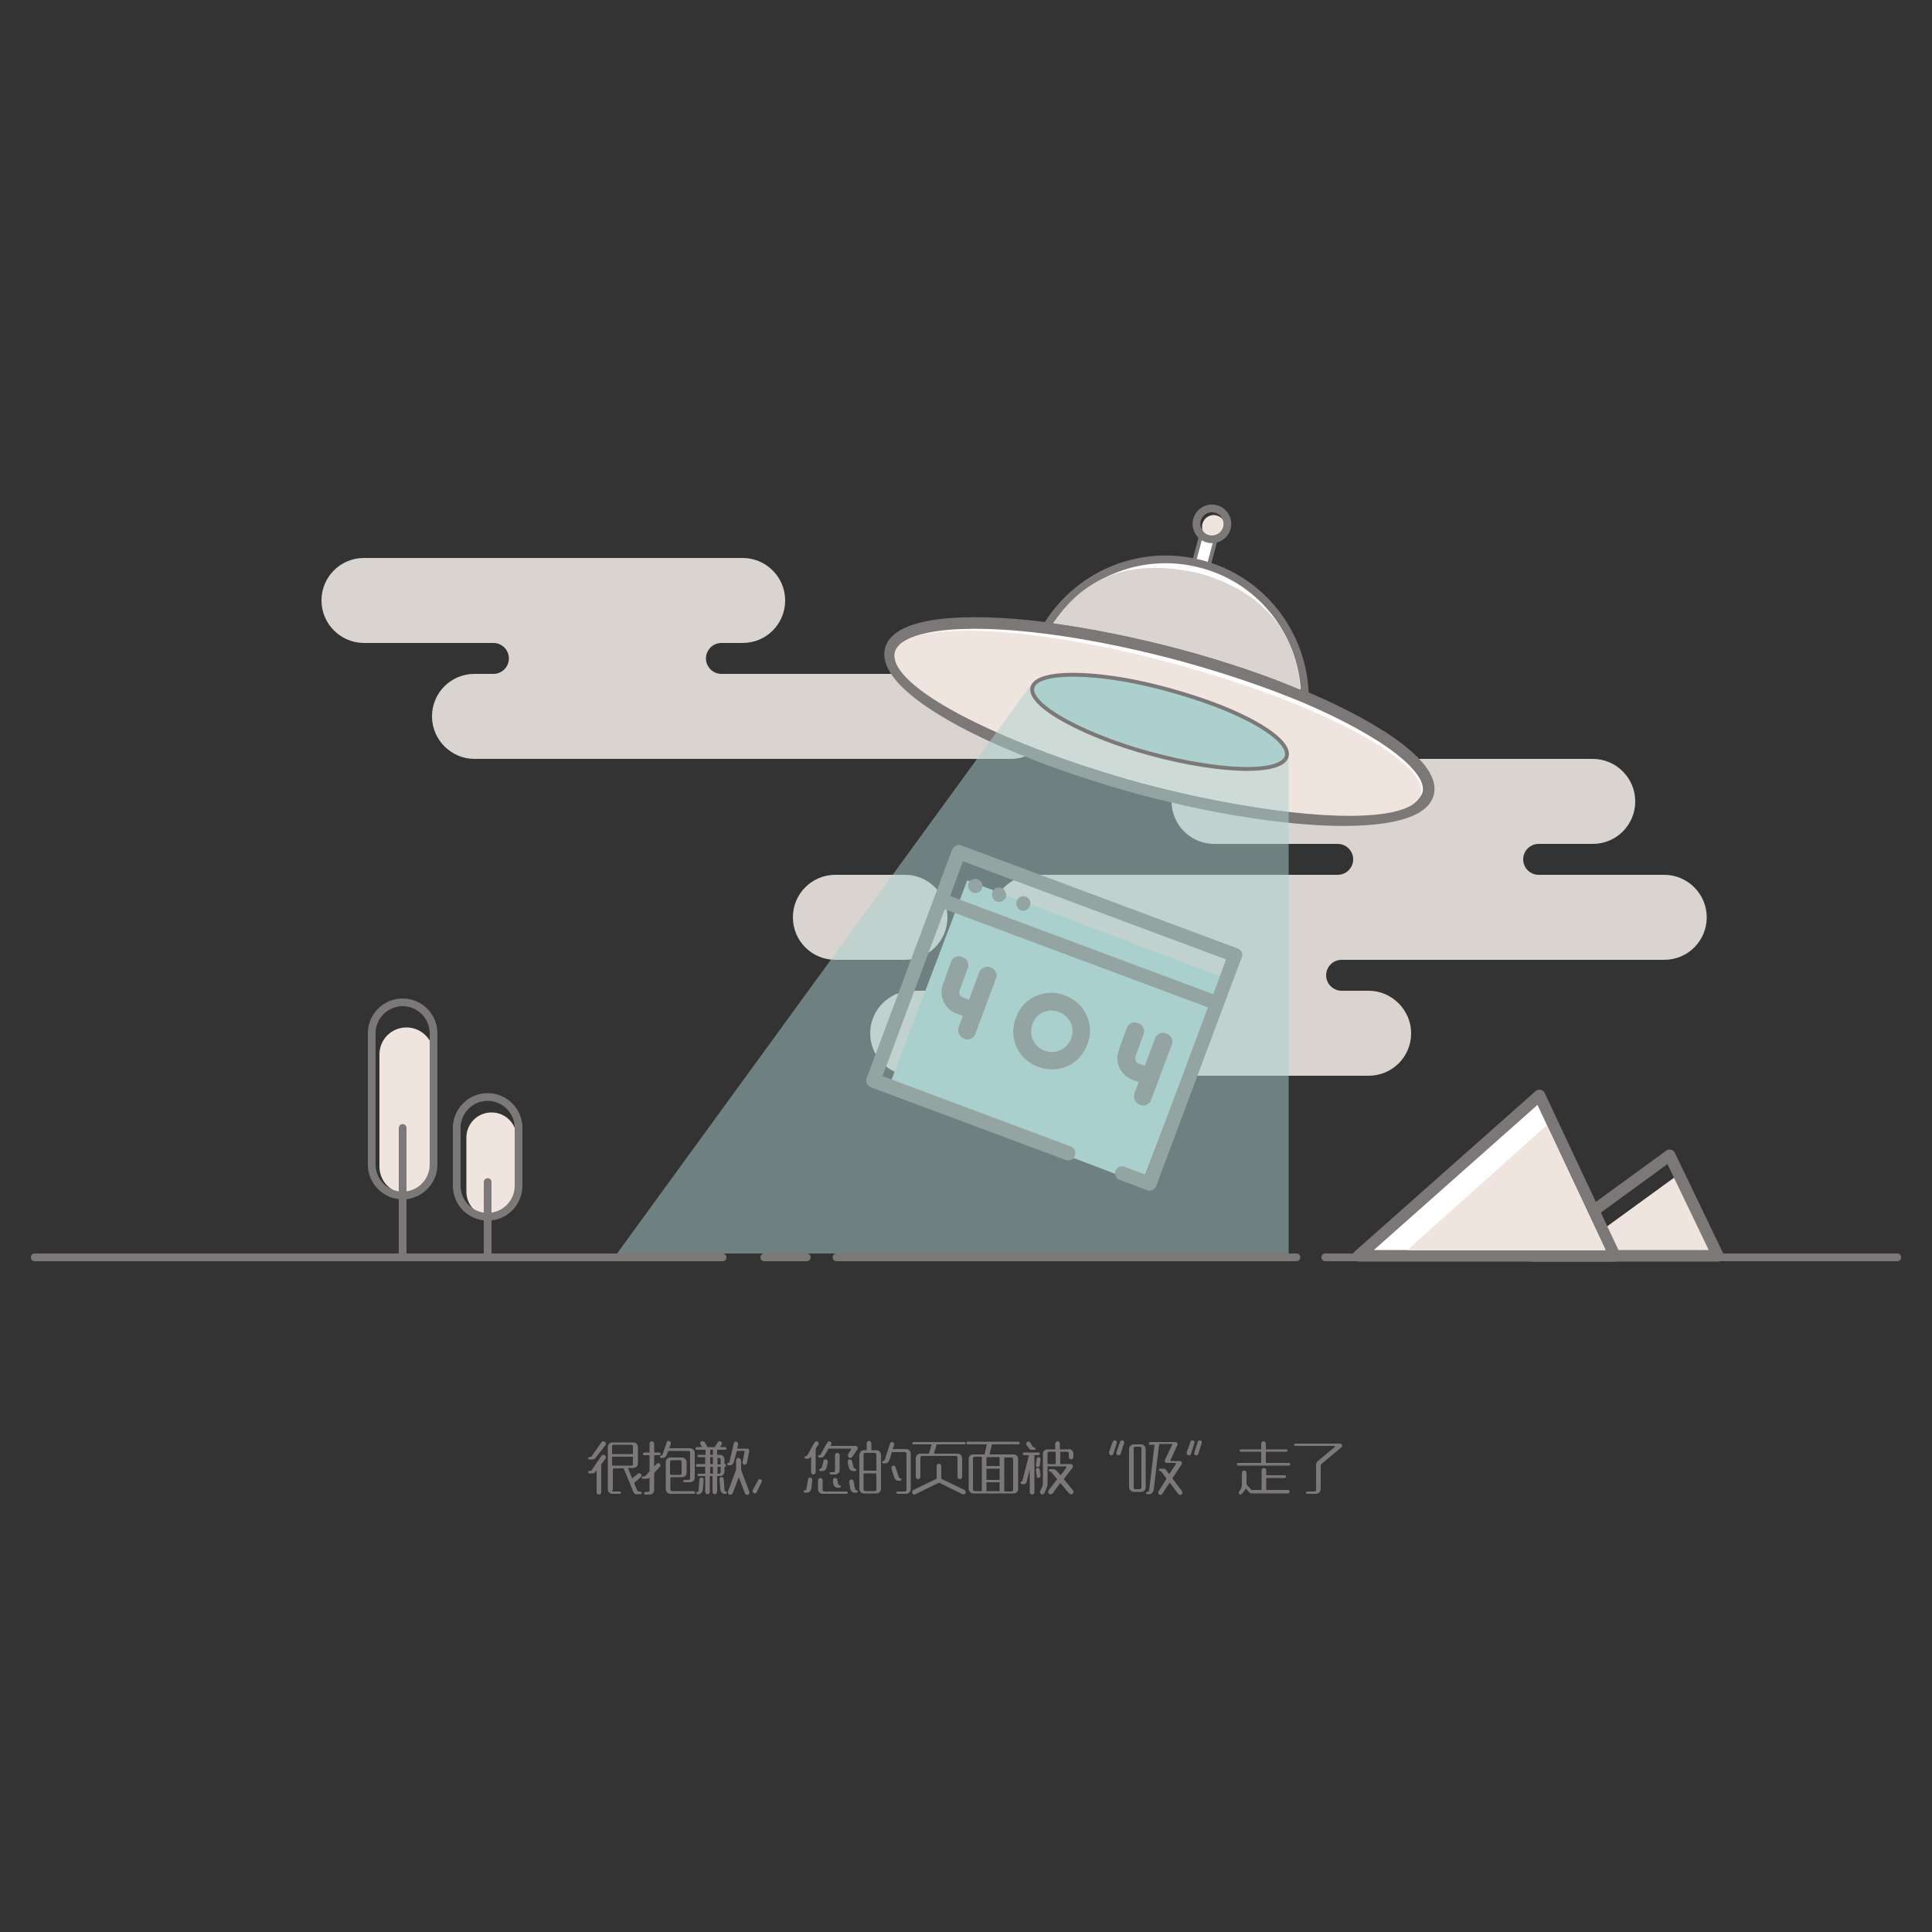 <?xml version="1.0" encoding="utf-8"?>
<!-- Generator: Adobe Illustrator 21.1.0, SVG Export Plug-In . SVG Version: 6.00 Build 0)  -->
<svg version="1.1" id="图层_1" xmlns="http://www.w3.org/2000/svg" xmlns:xlink="http://www.w3.org/1999/xlink" x="0px" y="0px"
	 viewBox="0 0 500 500" style="enable-background:new 0 0 500 500;" xml:space="preserve">
<rect x="0" y="0" width="500" height="500" fill="#333333" stroke="none"/>
<style type="text/css">
	.st0{fill:#D9D4CF;}
	.st1{fill:#FFFFFF;stroke:#7C7877;stroke-miterlimit:10;}
	.st2{fill:#FFFFFF;stroke:#7C7877;stroke-width:2;stroke-miterlimit:10;}
	.st3{fill:#FFFFFF;stroke:#7C7877;stroke-width:3;stroke-miterlimit:10;}
	.st4{fill:#F0E5DE;}
	.st5{fill:#ABD0CE;}
	.st6{fill:#7C7877;}
	.st7{opacity:0.5;fill:#ABD0CE;}
	.st8{fill:#ABD0CE;stroke:#7C7877;stroke-miterlimit:10;}
	.st9{fill:none;stroke:#7C7877;stroke-width:2;stroke-miterlimit:10;}
	.st10{fill:none;stroke:#7C7877;stroke-width:3;stroke-linecap:round;stroke-linejoin:round;stroke-miterlimit:10;}
	.st11{fill:#FFFFFF;stroke:#7C7877;stroke-width:3;stroke-linecap:round;stroke-linejoin:round;stroke-miterlimit:10;}
</style>
<path class="st0" d="M192.2,166.4h-98c-6,0-11-4.9-11-11v0c0-6.1,4.9-11,11-11h98c6,0,11,4.9,11,11v0
	C203.2,161.5,198.3,166.4,192.2,166.4z"/>
<path class="st0" d="M261.6,196.4H122.8c-6,0-11-4.9-11-11v0c0-6.1,4.9-11,11-11h138.8c6,0,11,4.9,11,11v0
	C272.6,191.5,267.6,196.4,261.6,196.4z"/>
<path class="st0" d="M186.7,174.4h-59c2.2,0,4-1.8,4-4c0-2.2-1.8-4-4-4h59c-2.2,0-4,1.8-4,4C182.7,172.6,184.5,174.4,186.7,174.4z"
	/>
<g>
	<path class="st0" d="M354.2,278.4h-118c-6.1,0-11-4.9-11-11v0c0-6,4.9-11,11-11h118c6,0,11,5,11,11v0
		C365.2,273.5,360.3,278.4,354.2,278.4z"/>
	<path class="st0" d="M234.2,248.4h-18c-6.1,0-11-4.9-11-11v0c0-6.1,4.9-11,11-11h18c6,0,11,4.9,11,11v0
		C245.2,243.5,240.3,248.4,234.2,248.4z"/>
	<path class="st0" d="M430.7,248.4h-163c-6,0-11-4.9-11-11v0c0-6.1,4.9-11,11-11h163c6,0,11,4.9,11,11v0
		C441.7,243.5,436.8,248.4,430.7,248.4z"/>
	<path class="st0" d="M398.2,226.4h-52c2.2,0,4-1.8,4-4c0-2.2-1.8-4-4-4h52c-2.2,0-4,1.8-4,4C394.2,224.6,396,226.4,398.2,226.4z"/>
	<path class="st0" d="M412.2,218.4h-98c-6,0-11-4.9-11-11v0c0-6.1,4.9-11,11-11h98c6,0,11,4.9,11,11v0
		C423.2,213.5,418.3,218.4,412.2,218.4z"/>
	<path class="st0" d="M347.2,256.4h-72c2.2,0,4-1.8,4-4c0-2.2-1.8-4-4-4h72c-2.2,0-4,1.8-4,4C343.2,254.6,345,256.4,347.2,256.4z"/>
</g>
<g id="飞碟">
	<path class="st1" d="M308.3,155.8L308.3,155.8c-1.1-0.3-1.7-1.4-1.4-2.4l4.1-15.5c0.3-1.1,1.4-1.7,2.4-1.4l0,0
		c1.1,0.3,1.7,1.4,1.4,2.4l-4.1,15.5C310.5,155.5,309.4,156.1,308.3,155.8z"/>
	<path class="st2" d="M337.7,180.5c-9.6-4-20.8-7.9-33-11.1c-12.2-3.3-23.8-5.5-34.1-6.8c8-13.7,24.4-20.9,40.4-16.6
		C327,150.2,337.6,164.7,337.7,180.5z"/>
	<path class="st3" d="M369.6,205.4c-1.9,7.2-21.2,8.7-47,4.6c-8.5-1.3-17.7-3.3-27.2-5.8c-9.5-2.6-18.5-5.5-26.5-8.6
		c-24.4-9.3-40.3-20.2-38.4-27.5c1.8-6.6,17.8-8.4,40.1-5.6c10.3,1.3,22,3.6,34.1,6.8c12.2,3.3,23.4,7.1,33,11.1
		C358.3,189.2,371.3,198.8,369.6,205.4z"/>
	<path class="st4" d="M367.6,205.9c-2.4,6.2-21.6,6.8-47,2.3c-8.3-1.5-17.4-3.5-26.7-6.1c-9.3-2.6-18-5.4-25.8-8.4
		c-23.6-9-38.7-19.1-36.4-25.3c2.2-5.6,18.2-6.6,40.2-3.4c10.2,1.5,21.6,3.9,33.5,7.2c11.9,3.3,22.8,7,32,10.9
		C357.4,191.5,369.7,200.3,367.6,205.9z"/>
	<path class="st0" d="M272.6,161.3c0,0,33.1,4.1,63.9,17.2c-1.3-20.7-17-27.4-25.6-30C295.4,144.8,281.8,147.3,272.6,161.3z"/>
	
		<rect x="238" y="238.3" transform="matrix(0.935 0.355 -0.355 0.935 112.388 -79.458)" class="st5" width="70.1" height="57.4"/>
	<g id="页面_1_">
		<path class="st6" d="M321.4,246.5c-0.2-0.4-0.6-0.8-1-1l-71.6-26.7c-0.5-0.2-1-0.2-1.4,0.1c-0.4,0.2-0.8,0.6-1,1L224.3,279
			c-0.4,1,0.1,2,1.1,2.4l50.4,18.8c0,0,0,0,0.1,0c0.9,0.3,2-0.2,2.3-1.1c0.3-0.9-0.1-2-1-2.4c0,0,0,0-0.1,0l-48.7-18.2l16.1-43.2
			l68.1,25.4L296.5,304l-5.4-2c-0.1,0-0.1,0-0.2-0.1c-0.9-0.3-1.9,0.2-2.2,1.1c-0.3,0.9,0.1,1.9,0.9,2.3c0,0,0,0,0,0l7.2,2.7
			c0.5,0.2,1,0.2,1.4,0c0.4-0.2,0.8-0.6,1-1l22.1-59.1C321.6,247.5,321.6,247,321.4,246.5z M245.9,231.9l3.3-9l68.1,25.4l-3.3,9
			L245.9,231.9z"/>
		<g>
			<path class="st6" d="M251.3,268.8c-0.5,0.3-1.1,0.3-1.8,0c-0.6-0.2-1-0.6-1.3-1.2c-0.3-0.6-0.3-1.1-0.1-1.8l1.1-2.9l-1.5-0.5
				c-1.6-0.6-2.8-1.7-3.5-3.2c-0.7-1.5-0.7-3.1-0.1-4.7l2-5.5c0.2-0.6,0.6-1.1,1.2-1.3c0.6-0.3,1.1-0.3,1.8,0
				c0.6,0.2,1.1,0.6,1.3,1.2c0.3,0.6,0.3,1.2,0,1.8l-2,5.5c-0.2,0.4-0.1,0.8,0,1.2c0.2,0.4,0.5,0.7,0.9,0.8l1.5,0.5l2.6-7
				c0.2-0.6,0.6-1,1.2-1.3c0.6-0.3,1.2-0.3,1.8,0c0.6,0.2,1.1,0.6,1.3,1.2c0.3,0.5,0.3,1.1,0,1.8l-5.3,14.2
				C252.2,268.2,251.8,268.6,251.3,268.8z"/>
			<path class="st6" d="M268.7,276.1c-2.6-1-4.5-2.7-5.6-5.1c-1.1-2.5-1.2-5-0.2-7.6c1-2.6,2.7-4.5,5.1-5.6c2.5-1.1,5-1.2,7.6-0.2
				c2.6,1,4.5,2.7,5.6,5.1c1.1,2.5,1.2,5,0.2,7.6c-1,2.6-2.7,4.5-5.1,5.6C273.8,277,271.2,277,268.7,276.1z M274,261.9
				c-1.4-0.5-2.8-0.5-4.1,0.1c-1.3,0.6-2.2,1.6-2.7,3c-0.5,1.4-0.5,2.8,0.1,4.1c0.6,1.3,1.6,2.2,3,2.8c1.4,0.5,2.8,0.5,4.1-0.1
				c1.3-0.6,2.2-1.6,2.8-3c0.5-1.4,0.5-2.8-0.1-4.1C276.4,263.3,275.4,262.4,274,261.9z"/>
			<path class="st6" d="M296.8,285.9c-0.5,0.3-1.1,0.3-1.8,0c-0.6-0.2-1-0.6-1.3-1.2c-0.3-0.6-0.3-1.1-0.1-1.8l1.1-2.9l-1.5-0.5
				c-1.6-0.6-2.8-1.7-3.5-3.2c-0.7-1.5-0.7-3.1-0.1-4.7l2-5.5c0.2-0.6,0.6-1.1,1.2-1.3c0.6-0.3,1.1-0.3,1.8,0
				c0.6,0.2,1.1,0.6,1.3,1.2c0.3,0.6,0.3,1.2,0,1.8l-2,5.5c-0.2,0.4-0.1,0.8,0,1.2c0.2,0.4,0.5,0.7,0.9,0.8l1.5,0.5l2.6-7
				c0.2-0.6,0.6-1,1.2-1.3c0.6-0.3,1.2-0.3,1.8,0c0.6,0.2,1.1,0.6,1.3,1.2c0.3,0.5,0.3,1.1,0,1.8l-5.3,14.2
				C297.7,285.2,297.4,285.6,296.8,285.9z"/>
		</g>
		<path class="st6" d="M251.8,231c-0.5-0.2-0.8-0.5-1.1-1c-0.2-0.5-0.2-1-0.1-1.4c0.2-0.5,0.5-0.8,1-1c0.9-0.4,2,0,2.5,0.9
			c0.4,0.9,0,2-0.9,2.5C252.7,231.1,252.2,231.2,251.8,231L251.8,231z"/>
		<path class="st6" d="M257.9,233.3c-0.4-0.2-0.8-0.5-1-1c-0.2-0.4-0.2-1-0.1-1.4c0.2-0.5,0.5-0.8,1-1.1c0.7-0.3,1.5-0.1,2,0.4
			c0.5,0.5,0.7,1.3,0.5,2c-0.2,0.5-0.5,0.8-1,1C258.9,233.5,258.4,233.5,257.9,233.3L257.9,233.3z"/>
		<path class="st6" d="M264.2,235.6c-0.5-0.2-0.8-0.5-1-1c-0.2-0.4-0.2-0.9-0.1-1.4c0.2-0.5,0.5-0.8,1-1.1c0.9-0.4,2,0,2.4,0.9
			c0.4,0.9,0,2-0.9,2.5C265.2,235.8,264.6,235.8,264.2,235.6L264.2,235.6z"/>
	</g>
	<polyline class="st7" points="159.7,324.4 266.9,177.1 333.5,195.2 333.5,324.4 159.7,324.4 	"/>
	<path class="st8" d="M333,195.7c-0.9,3.5-10,4.2-22.2,2.2c-4-0.6-8.4-1.6-12.9-2.8c-4.5-1.2-8.7-2.6-12.5-4.1
		c-11.5-4.5-19.1-9.7-18.2-13.1c0.8-3.1,8.4-4,19-2.7c4.9,0.6,10.4,1.7,16.2,3.3c5.8,1.6,11.1,3.4,15.6,5.3
		C327.6,187.9,333.8,192.5,333,195.7z"/>
	<circle class="st4" cx="314.1" cy="136.3" r="3"/>
	<ellipse transform="matrix(0.258 -0.966 0.966 0.258 101.722 403.624)" class="st9" cx="313.7" cy="135.6" rx="4" ry="4"/>
</g>
<g id="山">
	<polygon class="st4" points="434.6,303.8 444.8,325.1 405.3,325.1 	"/>
	<polygon class="st10" points="432.1,299 444.6,325 396.4,325 	"/>
	<polygon class="st11" points="351.6,325 398.4,283.5 417.9,325 400.4,325 	"/>
	<polygon class="st4" points="364.1,323.6 400.3,291.2 415.5,323.6 	"/>
</g>
<path id="地面_3_" class="st6" d="M335.5,326.4h-119c-0.6,0-1-0.4-1-1l0,0c0-0.6,0.4-1,1-1h119c0.6,0,1,0.4,1,1l0,0
	C336.5,326,336.1,326.4,335.5,326.4z"/>
<path id="地面_2_" class="st6" d="M491,326.4H343c-0.6,0-1-0.4-1-1l0,0c0-0.6,0.4-1,1-1h148c0.6,0,1,0.4,1,1l0,0
	C492,326,491.6,326.4,491,326.4z"/>
<path id="地面" class="st6" d="M187,326.4H9c-0.6,0-1-0.4-1-1l0,0c0-0.6,0.4-1,1-1h178c0.6,0,1,0.4,1,1l0,0
	C188,326,187.6,326.4,187,326.4z"/>
<g id="树_1_">
	<path class="st4" d="M127.2,314.9L127.2,314.9c-3.6,0-6.5-2.9-6.5-6.5v-14c0-3.6,2.9-6.5,6.5-6.5h0c3.6,0,6.5,2.9,6.5,6.5v14
		C133.7,312,130.8,314.9,127.2,314.9z"/>
	<path class="st9" d="M126.2,314.9L126.2,314.9c-4.4,0-8-3.6-8-8v-15c0-4.4,3.6-8,8-8h0c4.4,0,8,3.6,8,8v15
		C134.2,311.3,130.6,314.9,126.2,314.9z"/>
	<path class="st1" d="M126.2,305.4L126.2,305.4c0.3,0,0.5,0.2,0.5,0.5v19c0,0.3-0.2,0.5-0.5,0.5l0,0c-0.3,0-0.5-0.2-0.5-0.5v-19
		C125.7,305.7,125.9,305.4,126.2,305.4z"/>
</g>
<g id="树">
	<path class="st4" d="M105.2,308.9L105.2,308.9c-3.9,0-7-3.1-7-7v-29c0-3.9,3.1-7,7-7h0c3.8,0,7,3.1,7,7v29
		C112.2,305.8,109.1,308.9,105.2,308.9z"/>
	<path class="st9" d="M104.2,309.4L104.2,309.4c-4.4,0-8-3.6-8-8v-34c0-4.4,3.6-8,8-8h0c4.4,0,8,3.6,8,8v34
		C112.2,305.8,108.6,309.4,104.2,309.4z"/>
	<path class="st1" d="M104.2,291.4L104.2,291.4c0.3,0,0.5,0.2,0.5,0.5v33c0,0.3-0.2,0.5-0.5,0.5l0,0c-0.3,0-0.5-0.2-0.5-0.5v-33
		C103.7,291.7,103.9,291.4,104.2,291.4z"/>
</g>
<path class="st6" d="M208.8,326.4h-11c-0.6,0-1-0.4-1-1l0,0c0-0.5,0.4-1,1-1h11c0.6,0,1,0.5,1,1l0,0
	C209.8,326,209.3,326.4,208.8,326.4z"/>
<g>
	<path class="st6" d="M155.7,373.2c0.1-0.1,0.3-0.2,0.5-0.2c0.3,0,0.6,0.3,0.6,0.6c0,0.1,0,0.3-0.1,0.4l-2.5,3.2
		c-0.3,0.4-0.5,0.5-0.9,0.5h-0.8c-0.2,0-0.3-0.2-0.3-0.3v0c0-0.2,0.2-0.3,0.3-0.3h0.1c0.2,0,0.3,0,0.5-0.2L155.7,373.2z
		 M155.7,376.7c0.1-0.1,0.3-0.2,0.5-0.2c0.3,0,0.6,0.3,0.6,0.6c0,0.1,0,0.3-0.1,0.4l-1.1,1.5v7.2c0,0.4-0.3,0.6-0.6,0.6
		c-0.4,0-0.6-0.3-0.6-0.6v-5.7l-0.2,0.3c-0.3,0.4-0.5,0.5-0.9,0.5h-0.8c-0.2,0-0.3-0.2-0.3-0.3v0c0-0.2,0.2-0.3,0.3-0.3h0.1
		c0.2,0,0.3,0,0.5-0.2L155.7,376.7z M158.4,385.6c0,0.2,0.2,0.4,0.4,0.4h1.6c0.2,0,0.3,0.1,0.3,0.3v0c0,0.2-0.2,0.3-0.3,0.3h-1.9
		c-0.7,0-1.2-0.6-1.2-1.2v-10.9c0-0.7,0.5-1.2,1.2-1.2h5.4c0.7,0,1.2,0.6,1.2,1.2v4.2c0,0.7-0.5,1.2-1.2,1.2h-1.4l1.1,2.7l1.5-1.2
		c0.3-0.2,0.6-0.2,0.8,0.1c0.2,0.2,0.2,0.6-0.1,0.8l-1.7,1.5l0.8,1.9c0.1,0.2,0.3,0.3,0.5,0.3h0.3c0.2,0,0.4,0.2,0.4,0.4
		c0,0.2-0.2,0.3-0.4,0.3h-1.1c-0.3,0-0.5-0.2-0.6-0.4l-2.6-6.3h-2.5c-0.1,0-0.3,0.1-0.3,0.3V385.6z M158.4,376.3h5.4v-2
		c0-0.2-0.2-0.4-0.4-0.4h-4.6c-0.2,0-0.4,0.2-0.4,0.4V376.3z M163.8,377h-5.4v2c0,0.1,0.1,0.3,0.3,0.3h4.7c0.2,0,0.4-0.1,0.4-0.4
		V377z"/>
	<path class="st6" d="M168.1,375.9v-2.3c0-0.3,0.3-0.6,0.6-0.6c0.3,0,0.6,0.3,0.6,0.6v2.3h1.3c0.2,0,0.4,0.2,0.4,0.4
		c0,0.2-0.2,0.3-0.4,0.3h-1.3v2.9l0.6-0.6c0.2-0.3,0.5-0.3,0.8-0.1c0.3,0.2,0.3,0.6,0,0.9l-1.4,1.5v4.4c0,0.7-0.5,1.2-1.2,1.2H167
		c-0.2,0-0.3-0.2-0.3-0.3v0c0-0.2,0.1-0.4,0.3-0.4h0.7c0.2,0,0.4-0.2,0.4-0.4v-3.3c-0.3,0.3-0.6,0.3-1,0.3h-0.7
		c-0.2,0-0.3-0.1-0.3-0.3v0c0-0.2,0.1-0.3,0.3-0.3h0.1c0.2,0,0.4,0,0.6-0.2l1-1.1v-4.2h-1.4c-0.2,0-0.3-0.1-0.3-0.3
		c0-0.2,0.2-0.4,0.3-0.4H168.1z M173,375.5h5.2c0.2,0,0.4,0.2,0.4,0.4v6.7c0,0.2-0.2,0.4-0.4,0.4h-1.1c-0.2,0-0.3,0.2-0.3,0.3v0
		c0,0.2,0.2,0.3,0.3,0.3h1.5c0.7,0,1.2-0.5,1.2-1.2v-6.4c0-0.7-0.6-1.2-1.2-1.2h-5.4l0.4-1.1c0.1-0.4-0.1-0.7-0.5-0.8h0
		c-0.2,0-0.3,0-0.4,0.1c-0.1,0.1-0.2,0.2-0.2,0.4l-1,2.9c-0.1,0.2-0.2,0.4-0.4,0.4h0c-0.2,0-0.3,0.2-0.3,0.3v0
		c0,0.2,0.1,0.3,0.3,0.3h0.4c0.7,0,0.9-0.4,1.2-1.2L173,375.5z M179.6,386c0.2,0,0.3,0.2,0.3,0.3c0,0.2-0.1,0.3-0.3,0.3h-6.1
		c-0.7,0-1.2-0.6-1.2-1.2v-7c0-0.7,0.5-1.2,1.2-1.2h3c0.7,0,1.2,0.6,1.2,1.2v2.7c0,0.7-0.5,1.2-1.2,1.2h-2.7c-0.2,0-0.3,0.1-0.3,0.3
		v2.9c0,0.2,0.2,0.4,0.4,0.4H179.6z M176.4,378.3c0-0.2-0.2-0.4-0.4-0.4h-2.2c-0.2,0-0.4,0.2-0.4,0.4v3.1c0,0.2,0.1,0.3,0.3,0.3h2.3
		c0.2,0,0.4-0.2,0.4-0.4V378.3z"/>
	<path class="st6" d="M182.6,376.5v-1.3h-2.3c-0.2,0-0.3-0.2-0.3-0.3c0-0.2,0.2-0.4,0.3-0.4h1.4l-0.4-0.7c-0.2-0.3-0.1-0.7,0.3-0.8
		c0.3-0.1,0.7,0,0.8,0.3l0.7,1.2h1.9l0.7-1.2c0.2-0.3,0.5-0.4,0.8-0.3c0.3,0.2,0.4,0.5,0.3,0.8l-0.5,0.7h1.4c0.2,0,0.3,0.2,0.3,0.4
		c0,0.2-0.1,0.3-0.3,0.3h-2.1v1.3h0.7c0.7,0,1.2,0.6,1.2,1.2v1.2h0.1c0.2,0,0.3,0.2,0.3,0.4c0,0.2-0.1,0.3-0.3,0.3h-0.1v1.2
		c0,0.7-0.5,1.2-1.2,1.2h-0.7v4.1c0,0.3-0.3,0.6-0.6,0.6c-0.3,0-0.6-0.3-0.6-0.6V382h-0.7v4.1c0,0.3-0.3,0.6-0.6,0.6
		c-0.3,0-0.6-0.3-0.6-0.6V382h-1.7c-0.2,0-0.3-0.1-0.3-0.3c0-0.2,0.1-0.3,0.3-0.3h1.7v-1.8h-2.1c-0.2,0-0.3-0.2-0.3-0.3
		c0-0.2,0.2-0.4,0.3-0.4h2.1v-1.8h-1.7c-0.2,0-0.3-0.2-0.3-0.3v0c0-0.2,0.1-0.3,0.3-0.3H182.6z M181.9,385.4
		c-0.1,0.7-0.5,1.3-1.1,1.3h-0.3c-0.2,0-0.3-0.2-0.3-0.3v0c0-0.2,0.1-0.3,0.3-0.3h0c0.2,0,0.3-0.2,0.3-0.4l0.2-2.8
		c0.1-0.8,1.1-0.7,1.1,0.1L181.9,385.4z M183.8,376.5h0.7v-1.3h-0.7V376.5z M183.8,378.9h0.7v-1.8h-0.7V378.9z M183.8,381.4h0.7
		v-1.8h-0.7V381.4z M185.7,377.2v1.8h0.8v-1.3c0-0.2-0.2-0.4-0.4-0.4H185.7z M186.5,381v-1.4h-0.8v1.8h0.4
		C186.3,381.4,186.5,381.2,186.5,381z M186.2,382.9c-0.1-0.8,1-0.9,1.1-0.1l0.2,2.8c0,0.2,0.1,0.4,0.3,0.4h0c0.2,0,0.3,0.2,0.3,0.3
		v0c0,0.2-0.1,0.3-0.3,0.3h-0.3c-0.6,0-1.1-0.6-1.1-1.3L186.2,382.9z M190.8,374.9h2.6c0.2,0,0.3,0.1,0.4,0.2
		c0.1,0.2,0.1,0.3,0.1,0.5l-0.6,3c-0.1,0.3-0.4,0.5-0.7,0.5c-0.3-0.1-0.5-0.4-0.4-0.8l0.5-2.6c0-0.1,0-0.1,0-0.1
		c0,0-0.1-0.1-0.1-0.1h-1.9L190,378c-0.2,0.8-0.4,1.2-1.1,1.2h-0.4c-0.2,0-0.3-0.2-0.3-0.3v0c0-0.2,0.1-0.3,0.3-0.3h0
		c0.2,0,0.3-0.2,0.3-0.4l1.1-4.6c0-0.2,0.1-0.3,0.2-0.4c0.1-0.1,0.3-0.1,0.4-0.1h0c0.3,0,0.6,0.3,0.5,0.8L190.8,374.9z M191.7,377.9
		c0-0.3-0.3-0.6-0.6-0.6c-0.3,0-0.6,0.3-0.6,0.6v2.5l-2.1,5.6c-0.1,0.3,0,0.6,0.4,0.8c0.3,0.1,0.6,0,0.8-0.3l1.6-4.2l1.6,4.2
		c0.1,0.3,0.5,0.5,0.8,0.3c0.3-0.1,0.5-0.5,0.3-0.8l-2.1-5.6V377.9z"/>
	<path class="st6" d="M196.2,383.1c0.1-0.3,0.4-0.4,0.7-0.2c0.3,0.1,0.4,0.4,0.2,0.7l-1.3,2.6c-0.1,0.3-0.4,0.4-0.7,0.2
		c-0.3-0.1-0.4-0.4-0.3-0.7L196.2,383.1z"/>
	<path class="st6" d="M210,385.1c-0.2,0.8-0.5,1.2-1.2,1.2h-0.5c-0.2,0-0.3-0.2-0.3-0.3v0c0-0.2,0.1-0.3,0.3-0.3h0
		c0.2,0,0.4-0.2,0.4-0.4l0.4-2.4c0-0.2,0.1-0.3,0.2-0.4c0.1-0.1,0.3-0.1,0.4-0.1h0c0.3,0,0.6,0.3,0.5,0.8L210,385.1z M211.1,374.9
		v6.1c0,0.3-0.3,0.6-0.6,0.6c-0.3,0-0.6-0.3-0.6-0.6V377c-0.3,0.3-0.5,0.5-0.8,0.5h-0.6c-0.2,0-0.3-0.2-0.3-0.3v0
		c0-0.2,0.1-0.3,0.3-0.3c0.2,0,0.4-0.2,0.5-0.4l1.7-3c0.2-0.3,0.3-0.5,0.7-0.5c0.4,0.1,0.6,0.6,0.4,0.9L211.1,374.9z M214.9,374.2
		h6.5c0.2,0,0.4,0.1,0.5,0.3c0.1,0.2,0.1,0.4,0,0.6l-1.3,1.9c-0.2,0.3-0.6,0.4-0.9,0.2c-0.3-0.2-0.3-0.6-0.2-0.9l0.8-1.2
		c0,0,0-0.1,0-0.1c0,0-0.1-0.1-0.1-0.1h-5.8l-0.6,1.1c-0.5,0.8-0.7,1.2-1.2,1.2H212c-0.2,0-0.3-0.2-0.3-0.3v0c0-0.2,0.1-0.3,0.3-0.3
		c0.2,0,0.4-0.2,0.5-0.4l1.5-2.7c0.2-0.3,0.3-0.5,0.7-0.5c0.4,0.1,0.6,0.6,0.4,0.9L214.9,374.2z M212.9,385.6c0,0.2,0.2,0.4,0.4,0.4
		h5.8c0.2,0,0.3,0.2,0.3,0.3c0,0.2-0.2,0.3-0.3,0.3h-6.2c-0.7,0-1.2-0.6-1.2-1.2v-2.3c0-0.3,0.3-0.6,0.6-0.6h0
		c0.3,0,0.6,0.3,0.6,0.6V385.6z M214.2,378.5c0.1-0.4-0.1-0.8-0.5-0.8h0c-0.2,0-0.3,0-0.4,0.1c-0.1,0.1-0.2,0.2-0.2,0.4l-0.4,1.5
		c-0.1,0.2-0.2,0.4-0.4,0.4h0c-0.2,0-0.3,0.2-0.3,0.3v0c0,0.2,0.1,0.3,0.3,0.3h0.5c0.7,0,1-0.4,1.2-1.2L214.2,378.5z M216.1,376.6
		c0-0.3,0.3-0.6,0.6-0.6c0.3,0,0.6,0.3,0.6,0.6v3.8c0,0.7-0.5,1.2-1.2,1.2h-1.1c-0.2,0-0.3-0.2-0.3-0.3v0c0-0.2,0.1-0.3,0.3-0.3h0.7
		c0.2,0,0.4-0.2,0.4-0.4V376.6z M215.6,383.8c0.2,0.8,0.5,1.2,1.2,1.2h0.5c0.2,0,0.3-0.2,0.3-0.3v0c0-0.2-0.1-0.3-0.3-0.3h0
		c-0.2,0-0.4-0.2-0.4-0.4l-0.2-1c0-0.2-0.1-0.3-0.2-0.4c-0.1-0.1-0.3-0.1-0.4-0.1h0c-0.3,0-0.6,0.3-0.5,0.8L215.6,383.8z
		 M219.4,378.5c-0.1-0.4,0.1-0.8,0.5-0.8h0c0.2,0,0.3,0,0.4,0.1c0.1,0.1,0.2,0.2,0.2,0.4l0.4,1.5c0.1,0.2,0.2,0.4,0.4,0.4h0
		c0.2,0,0.3,0.2,0.3,0.3v0c0,0.2-0.1,0.3-0.3,0.3h-0.5c-0.7,0-1-0.4-1.2-1.2L219.4,378.5z M220,385.1c0.2,0.8,0.5,1.2,1.2,1.2h0.5
		c0.2,0,0.3-0.2,0.3-0.3v0c0-0.2-0.1-0.3-0.3-0.3h0c-0.2,0-0.4-0.2-0.4-0.4l-0.4-1.9c0-0.2-0.1-0.3-0.2-0.4
		c-0.1-0.1-0.3-0.1-0.4-0.1h0c-0.3,0-0.6,0.3-0.5,0.8L220,385.1z"/>
	<path class="st6" d="M224.3,375.3v-1.8c0-0.3,0.3-0.6,0.6-0.6c0.3,0,0.6,0.3,0.6,0.6v1.8h1.3c0.7,0,1.2,0.6,1.2,1.3v8.7
		c0,0.7-0.5,1.2-1.2,1.2h-3.2c-0.7,0-1.2-0.6-1.2-1.2v-8.7c0-0.7,0.5-1.3,1.2-1.3H224.3z M223.9,376c-0.2,0-0.4,0.2-0.4,0.4v4.2h3.3
		v-4.2c0-0.2-0.2-0.4-0.4-0.4H223.9z M226.8,385.5v-4.2h-3.3v4.2c0,0.2,0.2,0.4,0.4,0.4h2.5C226.6,385.9,226.8,385.7,226.8,385.5z
		 M231,375h3.5c0.7,0,1.2,0.6,1.2,1.2v9.1c0,0.7-0.5,1.3-1.2,1.3h-2.2c-0.2,0-0.3-0.1-0.3-0.3c0-0.2,0.1-0.3,0.3-0.3h1.9
		c0.2,0,0.4-0.2,0.4-0.4v-9.4c0-0.2-0.2-0.4-0.4-0.4h-3.4l-0.5,1.7c-0.3,0.8-0.5,1.2-1.2,1.2h-0.5c-0.2,0-0.3-0.2-0.3-0.3v0
		c0-0.2,0.1-0.3,0.3-0.3h0c0.2,0,0.3-0.2,0.4-0.4l1.3-4c0.1-0.2,0.1-0.3,0.2-0.4c0.1-0.1,0.3-0.1,0.4-0.1h0c0.3,0,0.6,0.3,0.5,0.8
		L231,375z M231.3,382c0.3,0.8,0.5,1.2,1.2,1.2h0.5c0.2,0,0.3-0.2,0.3-0.3v0c0-0.2-0.1-0.3-0.3-0.3h0c-0.2,0-0.3-0.2-0.4-0.4
		l-0.8-2.4c-0.1-0.2-0.1-0.3-0.2-0.4c-0.1-0.1-0.3-0.1-0.4-0.1h0c-0.3,0-0.6,0.3-0.5,0.8L231.3,382z"/>
	<path class="st6" d="M240.4,376.2l0.7-2.4h-4.7c-0.2,0-0.3-0.1-0.3-0.3s0.2-0.3,0.3-0.3h13.2c0.2,0,0.3,0.2,0.3,0.3
		s-0.1,0.3-0.3,0.3h-7.2l-0.7,2.4h6.1c0.7,0,1.2,0.5,1.2,1.2v4.8c0,0.3-0.3,0.6-0.6,0.6h0c-0.3,0-0.6-0.3-0.6-0.6v-5
		c0-0.2-0.2-0.4-0.4-0.4h-8.8c-0.2,0-0.4,0.2-0.4,0.4v5c0,0.3-0.3,0.6-0.6,0.6h0c-0.3,0-0.6-0.3-0.6-0.6v-4.8c0-0.7,0.5-1.2,1.2-1.2
		H240.4z M242.4,379.4c0-0.3,0.3-0.6,0.6-0.6c0.3,0,0.6,0.3,0.6,0.6v3.3l6,2.9c0.3,0.2,0.4,0.5,0.3,0.8c-0.1,0.3-0.5,0.4-0.8,0.3
		l-6.1-3l-6.1,3c-0.3,0.2-0.7,0-0.8-0.3c-0.1-0.3,0-0.6,0.3-0.8l6-2.9V379.4z"/>
	<path class="st6" d="M254.8,376.4l0.6-2.6h-5c-0.2,0-0.3-0.2-0.3-0.4c0-0.2,0.2-0.3,0.3-0.3h13.2c0.2,0,0.3,0.2,0.3,0.3
		c0,0.2-0.1,0.4-0.3,0.4h-6.9l-0.6,2.6h6.2c0.7,0,1.2,0.5,1.2,1.2v7.7c0,0.7-0.5,1.2-1.2,1.2h-10.4c-0.7,0-1.2-0.6-1.2-1.2v-7.7
		c0-0.7,0.5-1.2,1.2-1.2H254.8z M252.2,385.9h1.9v-8.9h-1.9c-0.2,0-0.4,0.2-0.4,0.4v8C251.8,385.7,252,385.9,252.2,385.9z
		 M255.3,379.4h3.4v-2.3h-3.4V379.4z M255.3,383h3.4v-2.9h-3.4V383z M255.3,385.9h3.4v-2.3h-3.4V385.9z M259.9,377.1v8.9h1.9
		c0.2,0,0.4-0.2,0.4-0.4v-8c0-0.2-0.2-0.4-0.4-0.4H259.9z"/>
	<path class="st6" d="M264.4,384c-0.2,0-0.3-0.2-0.3-0.3v0c0-0.2,0.2-0.3,0.3-0.3c0,0,0.2,0,0.2-0.2l1.7-6.6h-1.2
		c-0.2,0-0.4-0.1-0.4-0.4c0-0.2,0.2-0.3,0.4-0.3h3.7c0.2,0,0.3,0.2,0.3,0.3c0,0.2-0.1,0.4-0.3,0.4h-1.1v9.6c0,0.4-0.3,0.6-0.6,0.6
		c-0.3,0-0.6-0.3-0.6-0.6v-5.9l-0.8,3.2c0,0.2-0.2,0.6-0.8,0.6H264.4z M267.3,374.4c0.1,0.2,0.3,0.2,0.4,0.2h0
		c0.2,0,0.3,0.2,0.3,0.3v0c0,0.2-0.2,0.3-0.3,0.3H267c-0.4,0-0.5-0.1-0.8-0.5l-0.5-0.7c-0.2-0.3-0.2-0.6,0.1-0.8
		c0.3-0.2,0.6-0.2,0.8,0.1L267.3,374.4z M268.3,377.6c0-0.3,0.3-0.5,0.5-0.5c0.3,0,0.5,0.3,0.5,0.6l-0.2,1.5c-0.1,0.8-1.1,0.6-1-0.1
		L268.3,377.6z M268.1,380.5c-0.1-0.7,0.9-0.9,1-0.1l0.2,1.5c0,0.3-0.2,0.5-0.5,0.6c-0.3,0-0.5-0.2-0.5-0.5L268.1,380.5z M276.6,375
		c0.7,0,1.2,0.6,1.2,1.2v0.9c0,0.3-0.3,0.6-0.6,0.6h0c-0.3,0-0.6-0.3-0.6-0.6v-1c0-0.3-0.2-0.4-0.4-0.4h-1.8v3.2h2.7
		c0.2,0,0.4,0.1,0.5,0.3c0.1,0.2,0.1,0.4,0,0.6l-2.3,3l2.4,2.9c0.2,0.3,0.2,0.6-0.1,0.9c-0.2,0.2-0.6,0.2-0.9-0.1l-2.3-2.7l-2,2.7
		c-0.2,0.3-0.6,0.3-0.9,0.1c-0.3-0.2-0.3-0.6-0.1-0.9l2.2-2.9l-1.5-1.8c-0.1-0.1-0.3-0.2-0.4-0.2h0c-0.2,0-0.3-0.2-0.3-0.3
		c0-0.2,0.2-0.3,0.3-0.3h0.5c0.6,0,1,0.1,1.3,0.5l1,1.1l1.5-2c0,0,0-0.1,0-0.2c0,0-0.1-0.1-0.1-0.1h-4.8v4.4c0,0.4-0.1,0.9-0.3,1.3
		l-0.5,1.2c-0.1,0.3-0.5,0.4-0.8,0.3c-0.3-0.1-0.4-0.5-0.3-0.8l0.5-1.1c0.1-0.3,0.2-0.5,0.2-0.8v-7.7c0-0.7,0.5-1.2,1.2-1.2h2v-1.5
		c0-0.3,0.3-0.6,0.6-0.6c0.4,0,0.6,0.3,0.6,0.6v1.5H276.6z M271.1,378.9h2.1v-3.2h-1.7c-0.2,0-0.4,0.2-0.4,0.4V378.9z"/>
	<path class="st6" d="M288,373.1c0.1-0.3,0.4-0.4,0.7-0.3c0.3,0.1,0.4,0.4,0.3,0.7l-0.9,2.8c-0.1,0.3-0.4,0.4-0.7,0.3
		c-0.3-0.1-0.4-0.4-0.4-0.7L288,373.1z M289.9,373.1c0.1-0.3,0.4-0.4,0.7-0.3c0.3,0.1,0.4,0.4,0.3,0.7l-0.9,2.8
		c-0.1,0.3-0.4,0.4-0.7,0.3c-0.3-0.1-0.4-0.4-0.4-0.7L289.9,373.1z"/>
	<path class="st6" d="M295.3,373.8c0.7,0,1.2,0.6,1.2,1.2v9.9c0,0.7-0.5,1.2-1.2,1.2h-1.9c-0.6,0-1.2-0.6-1.2-1.2V375
		c0-0.7,0.6-1.2,1.2-1.2H295.3z M293.8,374.4c-0.2,0-0.4,0.2-0.4,0.4V385c0,0.3,0.2,0.4,0.4,0.4h1.2c0.2,0,0.4-0.2,0.4-0.4v-10.2
		c0-0.2-0.2-0.4-0.4-0.4H293.8z M302.6,381.5l1.7-2.6c0-0.1,0-0.1,0-0.2c0,0-0.1-0.1-0.1-0.1H302c-0.2,0-0.4-0.1-0.5-0.3
		s-0.1-0.4,0-0.5l1.9-4v-0.1c0,0,0,0-0.1,0H300l-1.4,11.7c-0.1,0.7-0.5,1.3-1.2,1.3h-0.5c-0.2,0-0.3-0.2-0.3-0.3v0
		c0-0.2,0.1-0.3,0.3-0.3h0.1c0.2,0,0.4-0.2,0.4-0.4l1.4-11.8h-1.2c-0.2,0-0.3-0.2-0.3-0.3c0-0.2,0.2-0.4,0.3-0.4h6.6
		c0.2,0,0.4,0.1,0.5,0.3c0.1,0.2,0.1,0.4,0,0.5l-1.8,3.9c0,0,0,0.1,0,0.1c0,0,0.1,0.1,0.1,0.1h2.3c0.2,0,0.4,0.1,0.5,0.3
		c0.1,0.2,0.1,0.4,0,0.6l-2.4,3.6l2.5,3.3c0.5,0.7-0.4,1.4-1,0.7l-2.2-2.9l-1.9,2.9c-0.2,0.3-0.5,0.4-0.8,0.2
		c-0.3-0.2-0.3-0.5-0.2-0.8l2.1-3.3l-1.3-1.8c-0.2-0.2-0.3-0.2-0.4-0.2h0c-0.2,0-0.3-0.2-0.3-0.3v0c0-0.2,0.2-0.3,0.3-0.3h0.9
		c0.4,0,0.5,0.1,0.8,0.5L302.6,381.5z"/>
	<path class="st6" d="M308.1,373.1c0.1-0.3,0.4-0.4,0.7-0.3c0.3,0.1,0.4,0.4,0.3,0.7l-0.9,2.8c-0.1,0.3-0.4,0.4-0.7,0.3
		c-0.3-0.1-0.4-0.4-0.4-0.7L308.1,373.1z M310,373.1c0.1-0.3,0.4-0.4,0.7-0.3c0.3,0.1,0.4,0.4,0.3,0.7l-0.9,2.8
		c-0.1,0.3-0.4,0.4-0.7,0.3c-0.3-0.1-0.4-0.4-0.3-0.7L310,373.1z"/>
	<path class="st6" d="M326.4,373.6c0-0.3,0.3-0.6,0.6-0.6c0.3,0,0.6,0.3,0.6,0.6v1.5h5.3c0.2,0,0.3,0.2,0.3,0.3
		c0,0.2-0.1,0.3-0.3,0.3h-5.3v2.9h6c0.2,0,0.3,0.2,0.3,0.3c0,0.2-0.1,0.4-0.3,0.4h-13.2c-0.2,0-0.3-0.2-0.3-0.4
		c0-0.2,0.2-0.3,0.3-0.3h6v-2.9h-5.3c-0.2,0-0.3-0.2-0.3-0.3c0-0.2,0.2-0.3,0.3-0.3h5.3V373.6z M322.6,383.9c0,0.1,0,0.2,0,0.3
		l1,1.1c0.3,0.4,0.4,0.3,1.4,0.3h1.5v-5.1c0-0.3,0.3-0.6,0.6-0.6c0.3,0,0.6,0.3,0.6,0.6v1.3h4.8c0.2,0,0.3,0.2,0.3,0.4
		c0,0.2-0.1,0.3-0.3,0.3h-4.8v3.1h5.6c0.7,0,0.5,0.9,0,0.9H325c-0.9,0-1.5,0.1-1.9-0.5l-0.7-0.8c-0.1,0.3-0.3,0.6-0.6,0.9l-0.4,0.5
		c-0.4,0.5-1.1-0.1-0.7-0.6l0.4-0.6c0.3-0.4,0.3-0.9,0.3-1.8v-2.4c0-0.9,1.2-0.8,1.2,0V383.9z"/>
	<path class="st6" d="M341.8,385.4c0,0.7-0.6,1.2-1.2,1.2h-2.3c-0.2,0-0.3-0.2-0.3-0.3v0c0-0.2,0.2-0.3,0.3-0.3h1.9
		c0.2,0,0.4-0.2,0.4-0.4l0-6.4c0-0.4,0.1-0.8,0.5-1.1l4.3-3.6c0.1,0,0.1-0.1,0-0.2c0-0.1-0.1-0.1-0.1-0.1h-10.1
		c-0.2,0-0.3-0.2-0.3-0.3s0.2-0.3,0.3-0.3h11.6c0.2,0,0.4,0.1,0.5,0.4c0.1,0.2,0,0.5-0.2,0.6l-4.9,4.1c-0.3,0.2-0.4,0.6-0.4,0.9
		V385.4z"/>
</g>
</svg>
